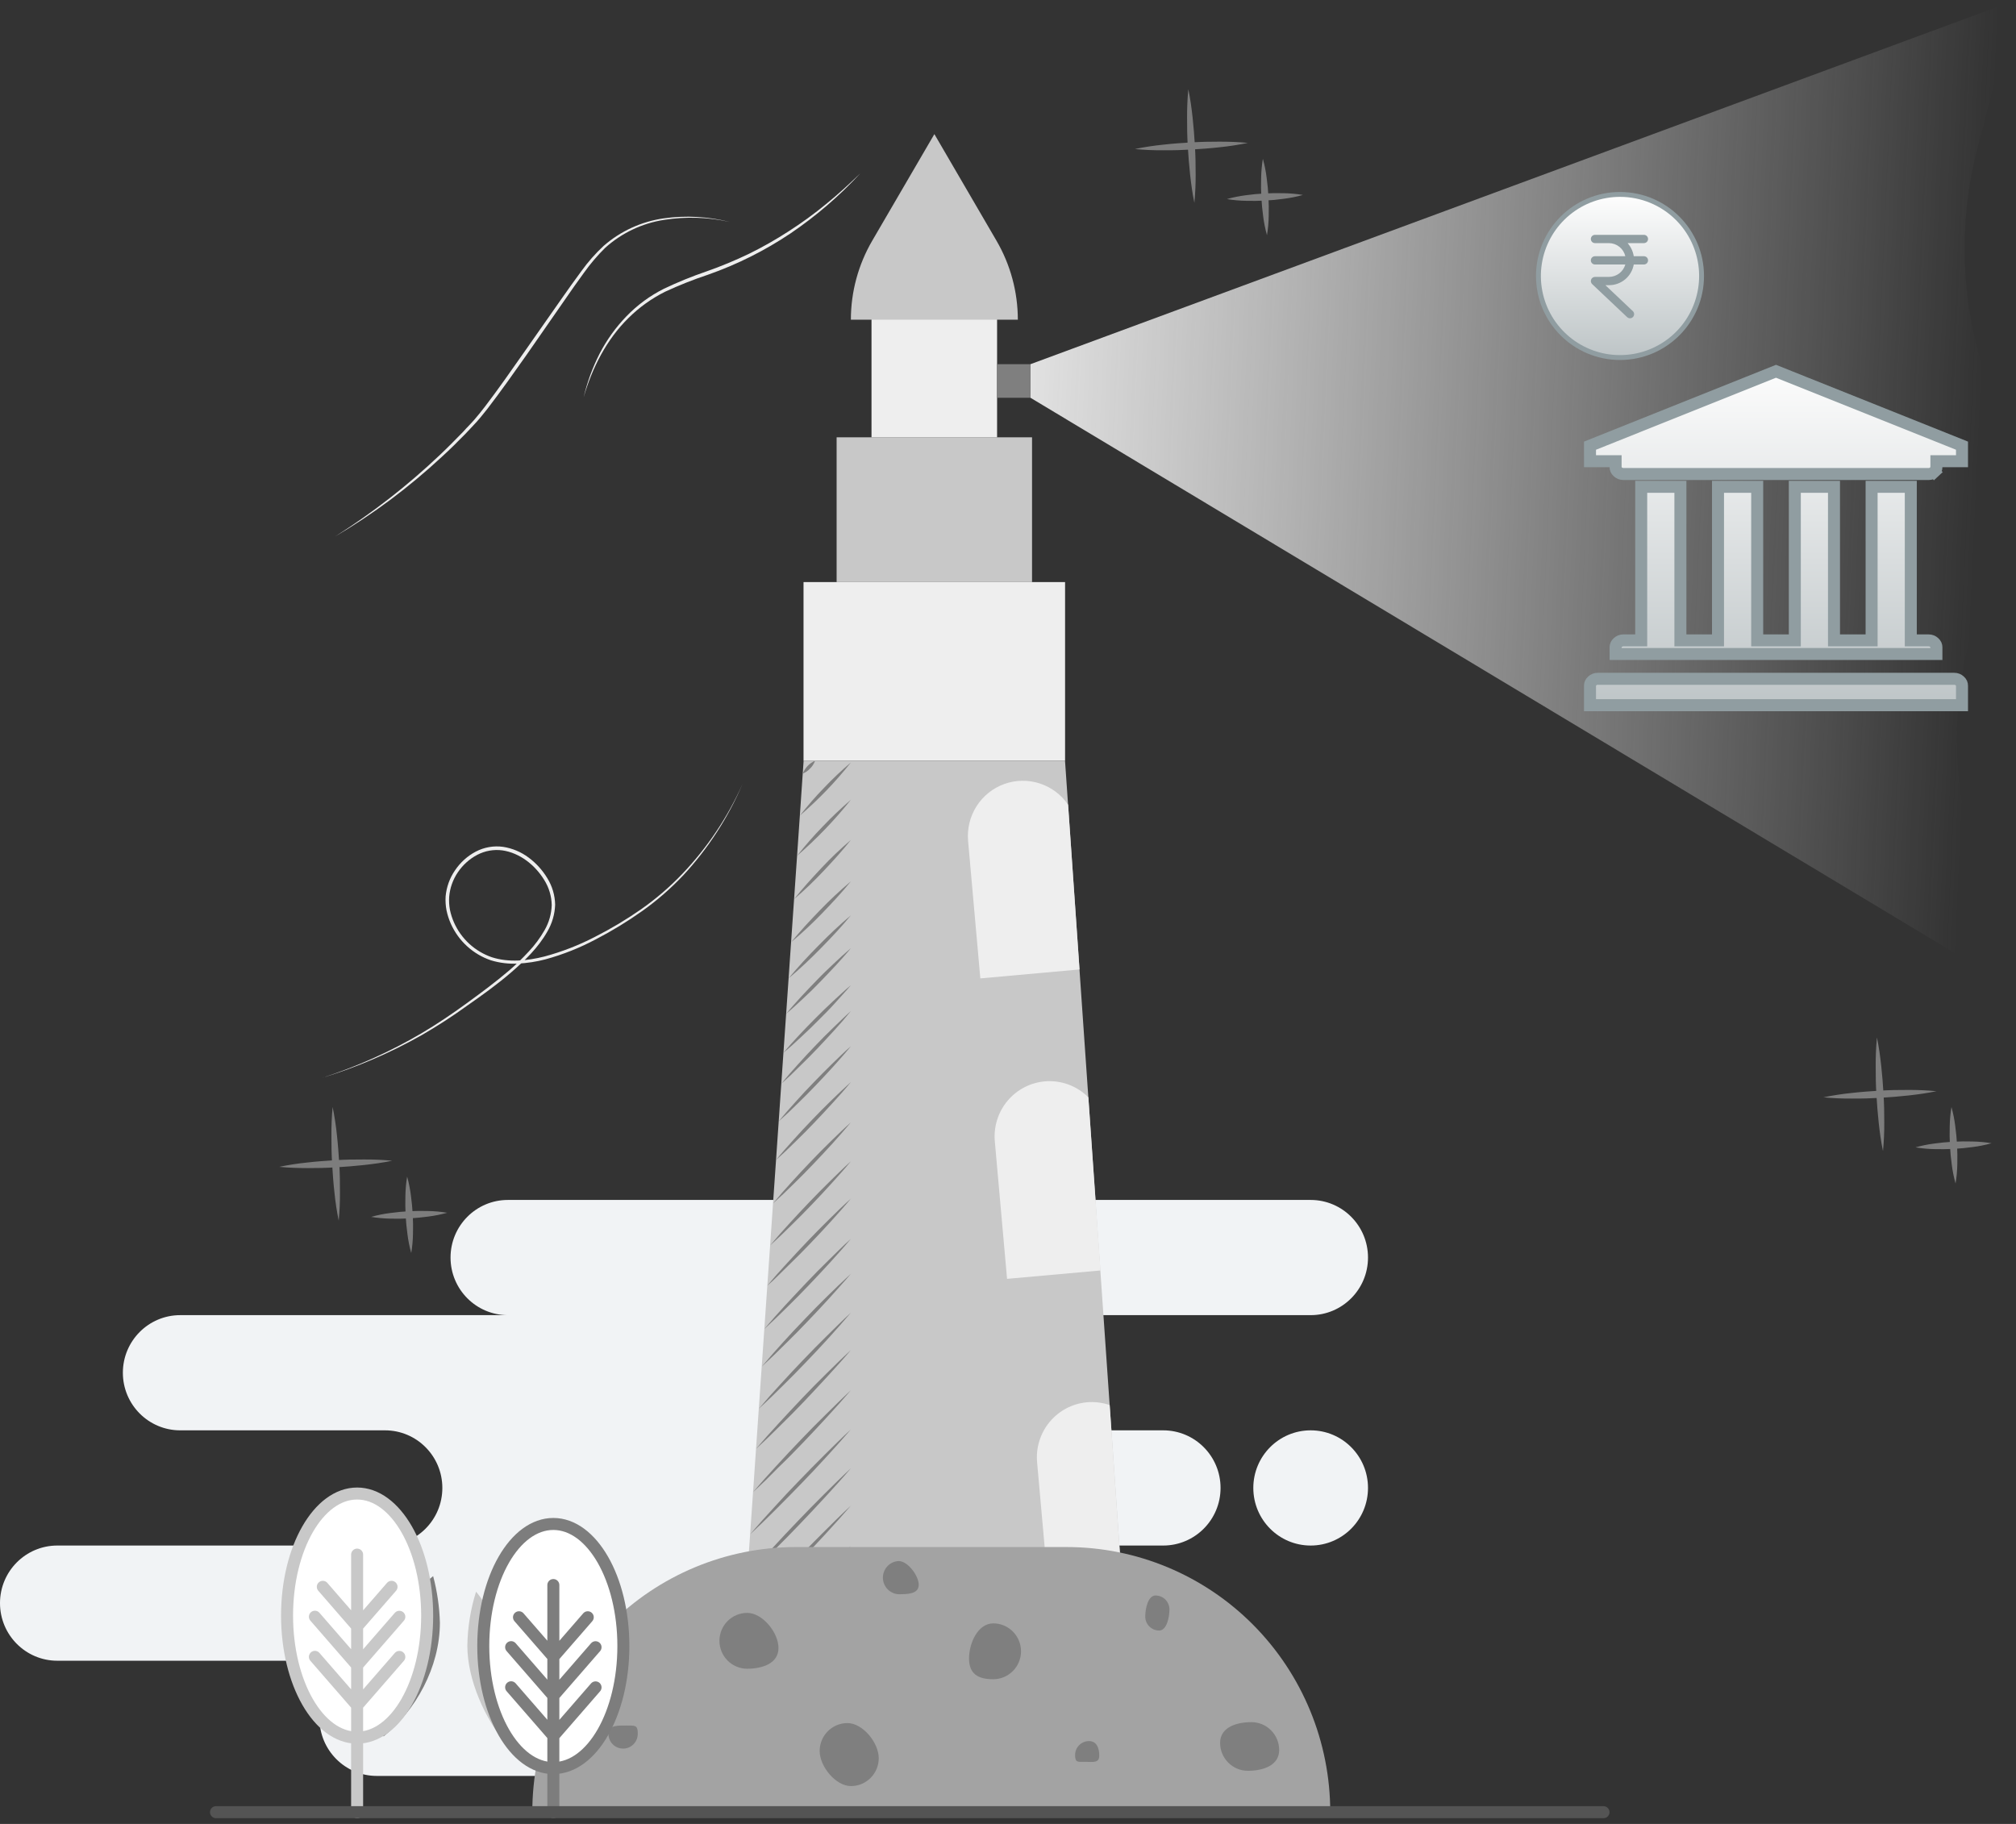 <svg viewBox="0 0 168 152" fill="none" xmlns="http://www.w3.org/2000/svg">
    <rect x="0" y="0" width="168" height="152" fill="#333333" stroke="none"/>
    <path fill-rule="evenodd" clip-rule="evenodd"
        d="M109.222 100C111.861 100 114 102.149 114 104.8C114 107.451 111.861 109.6 109.222 109.6H81.916C84.555 109.6 86.695 111.749 86.695 114.4C86.695 117.051 84.555 119.2 81.916 119.2H96.934C99.573 119.2 101.713 121.349 101.713 124C101.713 126.651 99.573 128.8 96.934 128.8H89.989C86.662 128.8 83.964 130.949 83.964 133.6C83.964 135.367 85.329 136.967 88.06 138.4C90.699 138.4 92.838 140.549 92.838 143.2C92.838 145.851 90.699 148 88.06 148H31.401C28.762 148 26.623 145.851 26.623 143.2C26.623 140.549 28.762 138.4 31.401 138.4H4.778C2.139 138.4 0 136.251 0 133.6C0 130.949 2.139 128.8 4.778 128.8H32.084C34.723 128.8 36.862 126.651 36.862 124C36.862 121.349 34.723 119.2 32.084 119.2H15.018C12.379 119.2 10.239 117.051 10.239 114.4C10.239 111.749 12.379 109.6 15.018 109.6H42.323C39.684 109.6 37.545 107.451 37.545 104.8C37.545 102.149 39.684 100 42.323 100H109.222ZM109.222 119.2C111.861 119.2 114 121.349 114 124C114 126.651 111.861 128.8 109.222 128.8C106.582 128.8 104.443 126.651 104.443 124C104.443 121.349 106.582 119.2 109.222 119.2Z"
        fill="#F1F3F5" />
    <path
        d="M85.875 30.349L167.998 0L164.783 12.36C163.362 17.825 163.356 23.565 164.765 29.033L165.53 32.017C167.139 38.269 166.895 44.858 164.828 50.973C162.579 57.625 162.493 64.825 164.581 71.531L167.998 82.488L85.875 33.15V30.349Z"
        fill="url(#paint0_linear_1267_29714)" />
    <circle cx="135" cy="23" r="7" fill="#909DA1" />
    <path
        d="M134.995 16.406C133.469 16.407 131.992 16.938 130.813 17.906C129.635 18.875 128.829 20.222 128.532 21.718C128.236 23.214 128.467 24.767 129.187 26.112C129.907 27.457 131.071 28.51 132.48 29.093C133.89 29.676 135.458 29.752 136.917 29.309C138.377 28.865 139.637 27.93 140.484 26.661C141.331 25.392 141.712 23.869 141.562 22.351C141.412 20.833 140.74 19.414 139.661 18.336C139.049 17.723 138.321 17.237 137.52 16.906C136.72 16.574 135.861 16.405 134.995 16.406ZM136.147 21.353H136.993C137.084 21.353 137.172 21.389 137.237 21.454C137.301 21.518 137.338 21.606 137.338 21.698C137.338 21.789 137.301 21.877 137.237 21.941C137.172 22.006 137.084 22.042 136.993 22.042H136.147C136.062 22.527 135.807 22.966 135.429 23.281C135.051 23.596 134.574 23.768 134.082 23.766H133.782L136.069 25.928C136.135 25.991 136.174 26.078 136.177 26.169C136.18 26.261 136.146 26.349 136.083 26.416C136.052 26.449 136.015 26.476 135.973 26.494C135.932 26.513 135.887 26.523 135.842 26.524C135.751 26.527 135.662 26.493 135.595 26.43L132.678 23.674C132.628 23.627 132.594 23.565 132.579 23.497C132.564 23.43 132.569 23.36 132.595 23.295C132.62 23.231 132.664 23.176 132.722 23.137C132.779 23.098 132.846 23.077 132.915 23.076H134.082C134.39 23.075 134.69 22.973 134.936 22.787C135.181 22.6 135.36 22.339 135.444 22.042H132.915C132.824 22.042 132.736 22.006 132.671 21.941C132.607 21.877 132.57 21.789 132.57 21.698C132.57 21.606 132.607 21.518 132.671 21.454C132.736 21.389 132.824 21.353 132.915 21.353H135.444C135.372 21.044 135.199 20.769 134.952 20.571C134.705 20.373 134.399 20.264 134.082 20.261H132.915C132.824 20.261 132.736 20.225 132.671 20.16C132.607 20.095 132.57 20.008 132.57 19.916C132.57 19.825 132.607 19.737 132.671 19.672C132.736 19.608 132.824 19.571 132.915 19.571H136.993C137.084 19.571 137.172 19.608 137.237 19.672C137.301 19.737 137.338 19.825 137.338 19.916C137.338 20.008 137.301 20.095 137.237 20.16C137.172 20.225 137.084 20.261 136.993 20.261H135.634C135.904 20.569 136.082 20.948 136.147 21.353Z"
        fill="url(#paint1_linear_1267_29714)" />
    <path
        d="M94.687 149.105C85.944 151.122 76.914 151.55 68.021 150.37C67.149 150.253 66.278 150.122 65.408 149.976C64.538 149.831 63.659 149.666 62.771 149.481C62.194 149.366 61.617 149.241 61.039 149.105L61.093 148.315L61.253 146.03L61.345 144.705L61.564 141.513L61.786 138.318L61.935 136.173L62.036 134.711L62.267 131.361L62.51 127.864L62.754 124.35L63.003 120.74L63.234 117.387L63.477 113.891L63.694 110.752L63.943 107.142L64.177 103.786L64.418 100.29L64.67 96.671L64.892 93.452L65.109 90.296L65.287 87.727L65.512 84.487L65.717 81.531L65.924 78.512L66.173 74.932L66.423 71.322L66.654 67.969L66.894 64.472L66.968 63.407H88.752L93.794 136.179L94.544 147.014L94.687 149.105Z"
        fill="#C8C8C8" />
    <path
        d="M94.687 149.105C85.944 151.122 76.914 151.55 68.021 150.37C67.149 150.253 66.278 150.122 65.408 149.977C64.538 149.831 63.659 149.666 62.771 149.481C62.194 149.366 61.617 149.241 61.039 149.105L61.093 148.315L61.253 146.03L61.345 144.705L61.564 141.513L61.786 138.318L61.935 136.173C62.467 136.288 62.999 136.398 63.531 136.501C64.34 136.659 65.153 136.799 65.966 136.934C66.778 137.068 67.63 137.19 68.463 137.292C76.905 138.361 85.466 137.982 93.782 136.173L94.533 147.008L94.687 149.105Z"
        fill="#EEEEEE" />
    <path
        d="M67.922 63.401C67.835 63.641 67.696 63.858 67.515 64.037C67.345 64.225 67.134 64.372 66.898 64.466C66.99 64.229 67.127 64.013 67.303 63.83C67.479 63.647 67.689 63.501 67.922 63.401ZM70.906 63.545C69.633 65.153 68.21 66.634 66.655 67.969C67.285 67.16 67.958 66.387 68.672 65.654C69.378 64.91 70.124 64.206 70.906 63.545ZM70.906 66.653C69.557 68.343 68.056 69.905 66.424 71.319C67.092 70.469 67.804 69.656 68.556 68.882C69.301 68.099 70.085 67.355 70.906 66.653ZM70.906 70C70.2 70.895 69.423 71.743 68.645 72.569C67.868 73.395 67.047 74.189 66.175 74.929C66.878 74.034 67.658 73.187 68.432 72.36C69.206 71.534 70.034 70.74 70.906 70ZM70.906 84.261C70.467 84.806 70.016 85.329 69.538 85.848C69.061 86.367 68.595 86.877 68.115 87.381C67.634 87.885 67.142 88.383 66.632 88.873L65.902 89.592C65.641 89.827 65.389 90.069 65.125 90.296C65.341 90.021 65.573 89.759 65.795 89.49L66.492 88.709C66.955 88.187 67.435 87.679 67.916 87.175C68.396 86.671 68.886 86.173 69.399 85.684C69.912 85.194 70.378 84.726 70.906 84.261ZM70.906 87.19C70.449 87.754 69.968 88.297 69.485 88.834C69.001 89.371 68.503 89.899 68.002 90.424C67.501 90.949 66.996 91.462 66.474 91.966L65.694 92.721C65.424 92.963 65.163 93.213 64.89 93.452C65.116 93.169 65.356 92.897 65.587 92.62L66.311 91.808C66.792 91.265 67.29 90.74 67.794 90.218C68.299 89.696 68.803 89.18 69.322 88.676C69.841 88.172 70.351 87.671 70.906 87.19ZM70.906 90.176C70.428 90.773 69.93 91.322 69.423 91.88C68.915 92.438 68.405 92.984 67.889 93.527C67.373 94.07 66.845 94.604 66.305 95.126L65.496 95.91C65.22 96.164 64.947 96.424 64.665 96.671C64.899 96.373 65.148 96.095 65.392 95.809L66.142 94.968C66.64 94.407 67.156 93.864 67.676 93.321C68.195 92.778 68.72 92.244 69.26 91.722C69.799 91.2 70.351 90.675 70.906 90.176ZM70.906 93.536C70.407 94.132 69.888 94.729 69.366 95.305C68.844 95.88 68.307 96.45 67.767 97.017C67.228 97.584 66.682 98.136 66.121 98.682L65.282 99.496C64.985 99.762 64.712 100.033 64.419 100.29C64.665 99.992 64.923 99.693 65.175 99.395L65.958 98.521C66.48 97.939 67.017 97.375 67.554 96.808C68.091 96.242 68.643 95.69 69.2 95.144C69.758 94.598 70.321 94.055 70.906 93.536ZM70.906 96.781C70.39 97.408 69.85 98.011 69.304 98.613C68.758 99.216 68.207 99.806 67.649 100.388C67.091 100.97 66.522 101.549 65.94 102.116L65.071 102.963C64.775 103.237 64.478 103.518 64.181 103.786C64.437 103.47 64.707 103.169 64.971 102.858L65.78 101.963C66.323 101.367 66.881 100.77 67.438 100.188C67.996 99.607 68.565 99.028 69.144 98.461C69.722 97.894 70.301 97.321 70.906 96.781ZM70.906 99.893C70.369 100.54 69.808 101.164 69.248 101.784C68.687 102.405 68.109 103.014 67.53 103.622C66.952 104.231 66.365 104.815 65.751 105.412L64.861 106.289C64.564 106.588 64.267 106.868 63.938 107.145C64.202 106.82 64.484 106.507 64.754 106.188L65.605 105.251C66.166 104.628 66.744 104.022 67.32 103.413C67.895 102.805 68.485 102.22 69.085 101.623C69.684 101.027 70.28 100.454 70.906 99.893ZM70.906 103.243C70.348 103.912 69.767 104.559 69.185 105.2C68.604 105.842 67.999 106.474 67.406 107.101C66.812 107.727 66.198 108.348 65.579 108.953L64.647 109.863C64.33 110.162 64.018 110.46 63.695 110.758C63.971 110.421 64.262 110.099 64.543 109.768L65.415 108.801C66.009 108.157 66.602 107.527 67.195 106.901C67.788 106.274 68.402 105.654 69.022 105.048C69.642 104.443 70.259 103.819 70.906 103.243ZM70.906 106.155C70.33 106.841 69.719 107.506 69.126 108.169C68.533 108.831 67.91 109.478 67.296 110.126C66.682 110.773 66.053 111.412 65.412 112.035L64.454 112.975C64.128 113.273 63.808 113.592 63.476 113.891C63.772 113.545 64.069 113.213 64.351 112.873L65.24 111.877C65.834 111.215 66.457 110.567 67.073 109.92C67.69 109.273 68.316 108.634 68.954 108.011C69.592 107.387 70.241 106.758 70.906 106.155ZM70.906 109.398C70.312 110.105 69.693 110.791 69.07 111.486C68.447 112.181 67.812 112.841 67.177 113.509C66.543 114.177 65.893 114.833 65.234 115.481L64.247 116.45C63.909 116.767 63.579 117.089 63.235 117.399C63.532 117.044 63.828 116.701 64.14 116.349L65.071 115.323C65.691 114.636 66.326 113.968 66.964 113.3C67.601 112.632 68.248 111.975 68.906 111.328C69.565 110.681 70.221 110.021 70.906 109.398ZM70.906 112.512C70.292 113.24 69.654 113.947 69.01 114.648C68.367 115.349 67.717 116.042 67.062 116.737C66.406 117.432 65.739 118.103 65.059 118.768L64.042 119.768C63.695 120.093 63.357 120.427 63.004 120.746C63.301 120.379 63.627 120.027 63.938 119.666L64.896 118.61C65.537 117.906 66.192 117.217 66.848 116.522C67.504 115.827 68.171 115.156 68.847 114.49C69.523 113.825 70.203 113.157 70.906 112.512ZM70.906 115.86C70.271 116.608 69.612 117.336 68.948 118.061C68.284 118.786 67.613 119.499 66.937 120.209C66.261 120.919 65.573 121.617 64.861 122.298L63.826 123.339C63.467 123.676 63.117 124.019 62.755 124.35C63.069 123.974 63.398 123.61 63.722 123.237L64.71 122.148C65.371 121.42 66.047 120.71 66.724 120C67.4 119.29 68.088 118.592 68.785 117.912C69.482 117.232 70.182 116.525 70.906 115.86ZM70.906 119.123C70.25 119.893 69.571 120.642 68.889 121.388C68.207 122.133 67.513 122.879 66.812 123.598C66.112 124.317 65.406 125.048 64.689 125.758L63.609 126.823C63.241 127.169 62.882 127.524 62.509 127.864C62.835 127.477 63.173 127.104 63.505 126.722L64.526 125.6C65.205 124.851 65.902 124.108 66.602 123.389C67.302 122.67 68.005 121.94 68.726 121.23C69.446 120.52 70.161 119.81 70.906 119.123ZM70.906 134.75C70.152 135.621 69.375 136.471 68.595 137.318C67.815 138.166 67.02 138.992 66.222 139.83C65.424 140.669 64.621 141.483 63.808 142.295L62.583 143.512C62.167 143.909 61.758 144.314 61.337 144.705C61.711 144.267 62.099 143.843 62.479 143.41L63.645 142.136C64.425 141.289 65.223 140.463 66.017 139.625C66.812 138.786 67.619 137.972 68.432 137.16C69.245 136.349 70.054 135.537 70.906 134.75ZM61.094 148.315C61.479 147.867 61.877 147.42 62.28 146.987L63.467 145.681C64.267 144.812 65.086 143.962 65.896 143.103C66.706 142.244 67.539 141.409 68.373 140.573L69.63 139.323C70.054 138.915 70.476 138.5 70.909 138.097C70.523 138.548 70.126 138.992 69.722 139.425L68.536 140.731C67.738 141.6 66.919 142.45 66.109 143.309C65.3 144.168 64.466 145.006 63.633 145.842C62.799 146.677 61.954 147.506 61.094 148.315ZM62.773 149.481C62.959 149.258 63.152 149.037 63.345 148.819C63.538 148.601 63.725 148.378 63.938 148.163L65.125 146.868C65.136 146.856 65.149 146.847 65.164 146.84C65.179 146.833 65.195 146.83 65.211 146.829L65.119 146.868C66.05 145.86 67.005 144.869 67.966 143.885C68.447 143.392 68.939 142.912 69.429 142.429C69.918 141.946 70.416 141.474 70.912 141.006C70.464 141.528 70.022 142.047 69.547 142.554C69.073 143.061 68.625 143.574 68.153 144.073C67.213 145.075 66.264 146.068 65.294 147.041C65.269 147.063 65.238 147.076 65.205 147.077L65.297 147.038L64.051 148.267C63.846 148.473 63.633 148.67 63.422 148.864C63.212 149.058 62.986 149.284 62.773 149.481ZM65.409 149.977C65.822 149.457 66.261 148.959 66.703 148.467C67.145 147.975 67.593 147.492 68.049 147.011C68.506 146.531 68.972 146.062 69.449 145.606L70.167 144.92C70.413 144.699 70.651 144.469 70.906 144.255C70.701 144.517 70.482 144.765 70.271 145.021L69.612 145.764C69.174 146.259 68.723 146.74 68.263 147.22C67.803 147.7 67.343 148.169 66.866 148.625C66.388 149.082 65.902 149.544 65.409 149.977ZM68.023 150.358C68.423 149.788 68.87 149.251 69.357 148.753C69.834 148.245 70.352 147.777 70.906 147.354C70.091 148.488 69.121 149.5 68.023 150.358ZM70.906 122.366C70.229 123.16 69.529 123.929 68.829 124.693C68.129 125.457 67.412 126.215 66.697 126.966C65.982 127.718 65.252 128.458 64.511 129.192L63.401 130.287C63.025 130.645 62.654 131.009 62.271 131.361C62.606 130.961 62.956 130.576 63.298 130.185L64.348 129.034C65.048 128.264 65.765 127.512 66.483 126.761C67.201 126.009 67.928 125.269 68.666 124.535C69.405 123.801 70.141 123.073 70.906 122.366ZM70.906 125.478C70.209 126.289 69.491 127.08 68.77 127.864C68.049 128.649 67.314 129.425 66.578 130.197C65.843 130.97 65.095 131.731 64.336 132.483L63.197 133.607C62.811 133.974 62.428 134.35 62.037 134.711C62.381 134.302 62.74 133.909 63.093 133.518L64.173 132.324C64.89 131.534 65.626 130.761 66.365 129.992C67.103 129.222 67.848 128.458 68.607 127.706C69.366 126.955 70.123 126.194 70.906 125.478ZM61.788 138.318C62.503 137.483 63.241 136.671 63.986 135.866C64.73 135.06 65.469 134.261 66.24 133.479C67.011 132.697 67.765 131.904 68.545 131.131L69.713 129.974C70.111 129.595 70.502 129.21 70.9 128.837C70.544 129.255 70.173 129.66 69.811 130.075L68.708 131.265C67.966 132.077 67.21 132.87 66.454 133.652C65.697 134.434 64.926 135.227 64.149 136C63.372 136.773 62.592 137.569 61.788 138.318ZM61.565 141.513C62.298 140.66 63.048 139.83 63.817 139.004C64.585 138.178 65.359 137.369 66.127 136.552C66.895 135.734 67.693 134.941 68.5 134.147L69.687 132.954C70.096 132.566 70.493 132.172 70.909 131.79C70.544 132.22 70.164 132.635 69.793 133.055L68.654 134.299C67.892 135.123 67.112 135.931 66.344 136.749C65.576 137.566 64.781 138.363 63.971 139.153C63.161 139.944 62.387 140.746 61.565 141.513ZM70.906 82.107C70.479 82.62 70.016 83.106 69.58 83.598C69.144 84.091 68.666 84.559 68.201 85.027C67.735 85.496 67.26 85.961 66.771 86.409L66.041 87.083C65.789 87.298 65.546 87.524 65.288 87.733C65.499 87.474 65.721 87.232 65.937 86.978L66.611 86.247C67.062 85.758 67.524 85.287 67.993 84.818C68.462 84.35 68.933 83.885 69.42 83.437C69.906 82.99 70.393 82.53 70.906 82.107ZM70.906 79.022C70.499 79.52 70.069 79.997 69.636 80.469C69.203 80.94 68.746 81.403 68.313 81.859C67.88 82.316 67.424 82.754 66.943 83.201L66.237 83.855C65.997 84.067 65.762 84.284 65.513 84.487C65.712 84.237 65.928 83.998 66.136 83.753L66.78 83.04C67.21 82.566 67.67 82.107 68.103 81.65C68.536 81.194 69.007 80.755 69.476 80.308C69.945 79.86 70.413 79.434 70.906 79.022ZM70.906 76.283C70.123 77.241 69.277 78.133 68.417 79.013C67.557 79.893 66.664 80.74 65.718 81.531C66.498 80.573 67.343 79.678 68.207 78.801C69.07 77.924 69.957 77.074 70.906 76.283ZM70.906 73.452C70.158 74.377 69.346 75.242 68.533 76.086C67.72 76.931 66.851 77.751 65.937 78.512C66.682 77.587 67.495 76.722 68.31 75.877C69.126 75.033 69.992 74.213 70.906 73.452Z"
        fill="#7F7F7F" />
    <path d="M66.961 48.509H88.756V63.401H66.961V48.509Z" fill="#EEEEEE" />
    <path d="M69.719 36.444H86.003V48.509H69.719V36.444Z" fill="#C8C8C8" />
    <path d="M72.625 24.254H83.09V36.444H72.625V24.254Z" fill="#EEEEEE" />
    <path
        d="M84.814 26.644H70.906C70.907 24.329 71.522 22.057 72.686 20.06L77.865 11.176L83.041 20.06C84.205 22.057 84.819 24.329 84.82 26.644H84.814Z"
        fill="#C8C8C8" />
    <path
        d="M89.009 67.062C88.435 66.223 87.602 65.6 86.639 65.288C85.676 64.976 84.638 64.994 83.686 65.338C82.734 65.683 81.922 66.335 81.377 67.192C80.832 68.049 80.585 69.064 80.674 70.078L81.694 81.537L89.961 80.791L89.009 67.062ZM90.697 91.447C90.223 90.971 89.651 90.605 89.022 90.376C88.393 90.147 87.721 90.059 87.054 90.12C86.455 90.174 85.872 90.346 85.339 90.626C84.806 90.907 84.334 91.29 83.948 91.754C83.562 92.219 83.272 92.755 83.092 93.332C82.912 93.91 82.848 94.517 82.902 95.12L83.922 106.575L91.708 105.877L90.697 91.447ZM92.473 117.094C91.865 116.884 91.219 116.805 90.578 116.862C89.979 116.916 89.396 117.088 88.863 117.368C88.33 117.649 87.858 118.032 87.472 118.497C87.086 118.961 86.795 119.497 86.616 120.074C86.436 120.652 86.371 121.259 86.425 121.862L87.446 133.318L93.556 132.769L92.473 117.094Z"
        fill="#EEEEEE" />
    <path d="M83.094 30.349H85.879V33.15H83.094V30.349Z" fill="#7F7F7F" />
    <path
        d="M27.919 44.714C31.04 42.743 33.962 40.469 36.643 37.927C37.313 37.294 37.96 36.635 38.603 35.976C38.9 35.636 39.244 35.308 39.541 34.962C39.837 34.615 40.134 34.255 40.41 33.891C41.528 32.426 42.587 30.907 43.649 29.392L46.834 24.845C47.368 24.09 47.899 23.33 48.454 22.587C48.997 21.832 49.613 21.132 50.293 20.499C51.708 19.261 53.449 18.462 55.306 18.198C57.142 17.94 59.01 18.042 60.808 18.497C59.009 18.092 57.15 18.034 55.329 18.324C53.513 18.607 51.816 19.412 50.444 20.642C49.791 21.284 49.195 21.983 48.664 22.73C48.119 23.473 47.594 24.222 47.063 24.994L43.889 29.562C42.821 31.074 41.756 32.587 40.626 34.058C40.33 34.422 40.054 34.786 39.736 35.138C39.419 35.49 39.102 35.815 38.784 36.155C38.138 36.817 37.479 37.471 36.794 38.094C35.437 39.352 34.015 40.538 32.535 41.647C31.052 42.752 29.511 43.775 27.919 44.714ZM48.635 33.115C48.93 31.859 49.374 30.643 49.958 29.493C50.55 28.34 51.309 27.282 52.209 26.352C53.113 25.418 54.167 24.644 55.326 24.064C56.484 23.512 57.673 23.028 58.886 22.614C60.09 22.192 61.269 21.703 62.419 21.149C63.563 20.586 64.673 19.956 65.743 19.261C66.819 18.57 67.853 17.817 68.84 17.005C69.837 16.2 70.78 15.332 71.7 14.437C69.956 16.327 68.002 18.01 65.877 19.451C63.737 20.885 61.426 22.042 58.998 22.894C57.786 23.297 56.598 23.768 55.439 24.305C54.302 24.871 53.263 25.616 52.36 26.513C50.548 28.3 49.344 30.651 48.635 33.115ZM26.852 89.821C29.724 88.896 32.487 87.658 35.092 86.128C36.391 85.364 37.639 84.52 38.861 83.631C40.084 82.742 41.3 81.841 42.439 80.868C43.008 80.379 43.549 79.856 44.058 79.302C44.569 78.761 45.014 78.16 45.384 77.512C45.749 76.876 45.953 76.159 45.977 75.424C45.962 74.684 45.747 73.962 45.354 73.336C44.589 72.086 43.319 71.08 41.869 70.868C41.145 70.772 40.41 70.903 39.763 71.244C39.114 71.588 38.56 72.089 38.15 72.7C37.742 73.302 37.495 74 37.432 74.726C37.407 75.091 37.428 75.458 37.494 75.818C37.569 76.179 37.681 76.531 37.829 76.868C38.128 77.545 38.563 78.153 39.106 78.653C39.65 79.153 40.291 79.535 40.988 79.774C42.4 80.227 43.954 80.072 45.381 79.708C46.83 79.319 48.233 78.773 49.566 78.082C50.904 77.404 52.194 76.634 53.425 75.776C54.658 74.911 55.805 73.927 56.848 72.838C58.941 70.646 60.642 68.108 61.876 65.335C60.681 68.132 59.015 70.702 56.952 72.93C55.911 74.034 54.766 75.034 53.532 75.913C52.295 76.791 51 77.581 49.655 78.279C48.316 78.992 46.903 79.554 45.44 79.953C44.702 80.145 43.945 80.262 43.183 80.302C42.413 80.345 41.641 80.252 40.902 80.027C40.168 79.777 39.493 79.377 38.919 78.853C38.345 78.328 37.886 77.69 37.568 76.978C37.41 76.621 37.289 76.248 37.209 75.865C37.136 75.482 37.111 75.091 37.135 74.702C37.206 73.917 37.478 73.164 37.927 72.518C38.366 71.867 38.958 71.335 39.65 70.97C40.35 70.603 41.147 70.465 41.928 70.573C42.698 70.694 43.427 71.001 44.052 71.468C44.675 71.931 45.203 72.512 45.606 73.178C46.021 73.845 46.248 74.613 46.262 75.4C46.233 76.183 46.012 76.947 45.618 77.623C44.859 78.974 43.741 80.045 42.596 81.036C41.451 82.026 40.223 82.906 38.977 83.777C37.751 84.665 36.481 85.49 35.172 86.247C32.537 87.742 29.747 88.941 26.852 89.821Z"
        fill="#EEEEEE" />
    <path
        d="M99.027 7.435C99.19 8.216 99.297 9.001 99.383 9.785C99.469 10.57 99.528 11.361 99.576 12.148C99.623 12.936 99.641 13.726 99.638 14.517C99.642 15.314 99.607 16.11 99.531 16.904C99.368 16.119 99.261 15.334 99.175 14.55C99.089 13.765 99.03 12.975 98.982 12.187C98.935 11.399 98.917 10.609 98.923 9.818C98.918 9.022 98.952 8.227 99.027 7.435Z"
        fill="#7D7D7D" />
    <path
        d="M103.988 11.909C103.214 12.069 102.433 12.19 101.647 12.27C100.867 12.36 100.084 12.414 99.298 12.461C98.512 12.509 97.729 12.53 96.943 12.524C96.151 12.53 95.359 12.495 94.57 12.42C95.344 12.259 96.125 12.139 96.911 12.059C97.691 11.969 98.474 11.915 99.26 11.868C100.046 11.82 100.829 11.802 101.615 11.805C102.401 11.808 103.196 11.829 103.988 11.909ZM105.239 13.234C105.383 13.751 105.488 14.279 105.554 14.812C105.625 15.343 105.678 15.871 105.705 16.402C105.732 16.933 105.741 17.464 105.726 17.998C105.717 18.536 105.669 19.073 105.581 19.603C105.436 19.086 105.33 18.558 105.263 18.025C105.192 17.494 105.142 16.966 105.112 16.435C105.082 15.904 105.079 15.373 105.094 14.839C105.103 14.301 105.152 13.765 105.239 13.234Z"
        fill="#7D7D7D" />
    <path
        d="M108.576 16.247C108.06 16.392 107.535 16.497 107.004 16.563C106.479 16.638 105.954 16.689 105.426 16.715C104.898 16.742 104.367 16.751 103.839 16.736C103.303 16.727 102.769 16.678 102.24 16.59C102.756 16.446 103.281 16.34 103.812 16.271C104.337 16.199 104.865 16.149 105.393 16.122C105.921 16.095 106.449 16.086 106.98 16.101C107.515 16.11 108.048 16.159 108.576 16.247ZM27.719 92.252C27.878 93.031 27.998 93.816 28.078 94.606C28.167 95.391 28.22 96.181 28.271 96.969C28.321 97.757 28.336 98.547 28.33 99.338C28.337 100.135 28.303 100.931 28.226 101.724C28.067 100.947 27.948 100.161 27.87 99.371C27.781 98.586 27.725 97.799 27.678 97.011C27.63 96.223 27.612 95.433 27.618 94.639C27.612 93.842 27.645 93.046 27.719 92.252Z"
        fill="#7D7D7D" />
    <path
        d="M32.683 96.731C31.906 96.895 31.126 97.002 30.343 97.088C29.56 97.175 28.777 97.235 27.994 97.282C27.211 97.33 26.425 97.348 25.639 97.345C24.852 97.342 24.064 97.321 23.266 97.241C24.039 97.081 24.82 96.96 25.606 96.88C26.386 96.79 27.169 96.734 27.952 96.686C28.735 96.638 29.521 96.62 30.31 96.626C31.102 96.621 31.894 96.655 32.683 96.731ZM33.929 98.052C34.071 98.571 34.176 99.099 34.243 99.633C34.315 100.161 34.365 100.692 34.395 101.223C34.424 101.754 34.43 102.285 34.415 102.819C34.407 103.357 34.358 103.894 34.27 104.424C34.124 103.906 34.018 103.378 33.953 102.843C33.881 102.315 33.828 101.784 33.801 101.253C33.775 100.722 33.769 100.191 33.783 99.657C33.792 99.119 33.841 98.583 33.929 98.052Z"
        fill="#7D7D7D" />
    <path
        d="M37.265 101.068C36.749 101.211 36.224 101.317 35.693 101.384C35.168 101.456 34.64 101.507 34.112 101.537C33.584 101.566 33.056 101.572 32.526 101.557C31.991 101.548 31.457 101.5 30.93 101.411C31.445 101.265 31.97 101.158 32.502 101.092C33.027 101.02 33.555 100.967 34.083 100.94C34.611 100.913 35.139 100.907 35.67 100.922C36.204 100.931 36.738 100.98 37.265 101.068ZM156.412 86.459C156.575 87.241 156.682 88.028 156.768 88.813C156.854 89.597 156.913 90.388 156.961 91.176C157.008 91.963 157.026 92.754 157.023 93.544C157.028 94.341 156.992 95.138 156.916 95.931C156.753 95.149 156.646 94.365 156.56 93.577C156.474 92.79 156.415 92.005 156.367 91.217C156.32 90.43 156.302 89.639 156.308 88.831C156.303 88.039 156.338 87.247 156.412 86.459Z"
        fill="#7D7D7D" />
    <path
        d="M161.371 90.937C160.593 91.101 159.813 91.208 159.03 91.295C158.247 91.381 157.467 91.441 156.681 91.489C155.895 91.536 155.112 91.557 154.326 91.551C153.534 91.557 152.742 91.522 151.953 91.447C152.727 91.287 153.508 91.166 154.293 91.086C155.073 90.996 155.857 90.94 156.643 90.892C157.429 90.844 158.212 90.826 158.998 90.832C159.79 90.827 160.582 90.862 161.371 90.937ZM162.622 92.258C162.766 92.777 162.871 93.305 162.937 93.839C163.008 94.367 163.061 94.898 163.088 95.429C163.115 95.96 163.124 96.492 163.109 97.025C163.1 97.563 163.051 98.1 162.963 98.63C162.819 98.112 162.713 97.584 162.646 97.049C162.575 96.521 162.524 95.993 162.495 95.462C162.465 94.931 162.462 94.397 162.477 93.863C162.486 93.325 162.535 92.789 162.622 92.258Z"
        fill="#7D7D7D" />
    <path
        d="M165.961 95.274C165.445 95.419 164.92 95.525 164.389 95.591C163.864 95.662 163.339 95.716 162.811 95.743C162.283 95.769 161.752 95.778 161.224 95.764C160.688 95.755 160.154 95.706 159.625 95.617C160.14 95.472 160.666 95.365 161.197 95.298C161.722 95.227 162.25 95.173 162.778 95.146C163.306 95.119 163.834 95.113 164.365 95.128C164.9 95.137 165.433 95.186 165.961 95.274Z"
        fill="#7D7D7D" />
    <path
        d="M66.326 128.926H88.887C94.713 128.926 100.3 131.254 104.42 135.397C108.54 139.541 110.854 145.16 110.854 151.02H44.359C44.359 145.16 46.674 139.541 50.793 135.397C54.913 131.254 60.501 128.926 66.326 128.926Z"
        fill="#A3A3A3" />
    <path
        d="M53.146 144.433C53.154 144.6 53.128 144.766 53.071 144.922C53.013 145.078 52.925 145.221 52.81 145.341C52.696 145.462 52.559 145.558 52.407 145.624C52.255 145.689 52.091 145.723 51.925 145.723C51.76 145.723 51.596 145.689 51.444 145.624C51.291 145.558 51.154 145.462 51.04 145.341C50.926 145.221 50.837 145.078 50.78 144.922C50.722 144.766 50.697 144.6 50.705 144.433C50.705 143.756 51.547 143.801 52.223 143.801C52.9 143.801 53.146 143.756 53.146 144.433ZM64.874 137.336C64.874 138.622 63.542 139.067 62.267 139.067C61.653 139.067 61.065 138.821 60.631 138.385C60.197 137.949 59.953 137.357 59.953 136.74C59.953 136.122 60.197 135.531 60.631 135.094C61.065 134.658 61.653 134.413 62.267 134.413C63.542 134.413 64.874 136.053 64.874 137.336ZM85.085 137.614C85.085 138.231 84.841 138.823 84.407 139.259C83.974 139.695 83.385 139.941 82.772 139.941C81.496 139.941 80.754 139.496 80.754 138.21C80.754 136.925 81.496 135.287 82.772 135.287C83.385 135.287 83.974 135.532 84.407 135.968C84.841 136.405 85.085 136.997 85.085 137.614ZM106.598 145.842C106.598 147.127 105.267 147.572 103.988 147.572C103.684 147.572 103.384 147.512 103.103 147.395C102.822 147.278 102.567 147.106 102.352 146.89C102.137 146.674 101.967 146.418 101.851 146.135C101.734 145.853 101.675 145.551 101.675 145.245C101.675 143.962 103.009 143.518 104.285 143.518C104.898 143.518 105.486 143.762 105.92 144.198C106.354 144.634 106.598 145.225 106.598 145.842ZM73.229 146.519C73.229 146.824 73.17 147.127 73.053 147.409C72.937 147.692 72.767 147.948 72.552 148.164C72.337 148.38 72.082 148.552 71.801 148.669C71.52 148.786 71.22 148.846 70.916 148.846C69.637 148.846 68.306 147.208 68.306 145.922C68.306 145.305 68.549 144.713 68.983 144.277C69.417 143.84 70.006 143.595 70.619 143.595C71.895 143.595 73.229 145.236 73.229 146.519ZM91.605 146.307C91.605 146.948 91.088 146.826 90.448 146.826C89.807 146.826 89.591 146.904 89.591 146.259C89.591 145.951 89.712 145.656 89.928 145.438C90.145 145.219 90.438 145.097 90.744 145.096C91.385 145.096 91.605 145.663 91.605 146.307ZM97.454 134.126C97.454 134.768 97.231 135.883 96.594 135.883C96.287 135.883 95.994 135.761 95.777 135.544C95.56 135.326 95.438 135.031 95.437 134.723C95.437 134.078 95.659 132.963 96.297 132.963C96.604 132.963 96.898 133.085 97.115 133.303C97.332 133.522 97.454 133.818 97.454 134.126ZM76.56 132.074C76.56 132.837 75.647 132.858 74.888 132.858C74.534 132.842 74.2 132.689 73.956 132.431C73.711 132.174 73.575 131.832 73.575 131.476C73.575 131.12 73.711 130.777 73.956 130.52C74.2 130.262 74.534 130.109 74.888 130.093C75.647 130.093 76.56 131.31 76.56 132.074Z"
        fill="#7F7F7F" />
    <path
        d="M42.137 145.287C42.967 143.36 42.342 142.178 42.342 140.812C42.342 137.939 41.386 134.684 39.672 132.644C39.213 134.106 38.968 135.627 38.945 137.16C38.954 140.027 40.434 143.24 42.137 145.287Z"
        fill="#C8C8C8" />
    <path
        d="M46.111 147.348C49.335 147.348 51.948 142.793 51.948 137.175C51.948 131.557 49.335 127.002 46.111 127.002C42.887 127.002 40.273 131.557 40.273 137.175C40.273 142.793 42.887 147.348 46.111 147.348Z"
        fill="white" />
    <path
        d="M31.794 141.128C31.794 142.262 31.337 143.168 31.963 144.708C34.632 142.557 36.658 138.947 36.658 135.227C36.622 133.916 36.433 132.615 36.095 131.349C33.395 133.476 31.794 137.408 31.794 141.128Z"
        fill="#7D7D7D" />
    <path
        d="M29.759 144.812C32.983 144.812 35.597 140.257 35.597 134.639C35.597 129.02 32.983 124.466 29.759 124.466C26.535 124.466 23.922 129.02 23.922 134.639C23.922 140.257 26.535 144.812 29.759 144.812Z"
        fill="white" />
    <path
        d="M29.759 144.812C32.983 144.812 35.597 140.257 35.597 134.639C35.597 129.02 32.983 124.466 29.759 124.466C26.535 124.466 23.922 129.02 23.922 134.639C23.922 140.257 26.535 144.812 29.759 144.812Z"
        stroke="#C8C8C8" stroke-miterlimit="10" />
    <path
        d="M29.76 129.556V151.02M29.76 135.531L26.901 132.241M29.76 138.777L26.242 134.732M29.76 142.121L26.242 138.076M29.76 135.537L32.628 132.241M29.76 138.783L33.278 134.738M29.76 142.127L33.278 138.082"
        stroke="#C8C8C8" stroke-linecap="round" stroke-linejoin="round" />
    <path
        d="M46.111 147.348C49.335 147.348 51.948 142.793 51.948 137.175C51.948 131.557 49.335 127.002 46.111 127.002C42.887 127.002 40.273 131.557 40.273 137.175C40.273 142.793 42.887 147.348 46.111 147.348Z"
        stroke="#7D7D7D" stroke-linecap="round" stroke-linejoin="round" />
    <path
        d="M46.112 132.092V151.021M46.112 138.067L43.249 134.777M46.112 141.313L42.594 137.268M46.112 144.657L42.594 140.612M46.112 138.076L48.98 134.777M46.112 141.319L49.629 137.274M46.112 144.666L49.629 140.621"
        stroke="#7D7D7D" stroke-linecap="round" stroke-linejoin="round" />
    <path d="M18 151.021H133.626" stroke="#545454" stroke-linecap="round" stroke-linejoin="round" />
    <path
        d="M134.133 38.436H132.5V37.141L148 30.941L163.5 37.141V38.436H161.867H161.367V38.936C161.367 39.074 161.319 39.194 161.185 39.319L161.525 39.686L161.185 39.319C161.05 39.444 160.902 39.502 160.717 39.502H135.283C135.098 39.502 134.95 39.444 134.815 39.319L134.815 39.319C134.681 39.194 134.633 39.074 134.633 38.936V38.436H134.133ZM136.767 52.869V40.569H140.033V52.869V53.369H140.533H142.667H143.167V52.869V40.569H146.433V52.869V53.369H146.933H149.067H149.567V52.869V40.569H152.833V52.869V53.369H153.333H155.467H155.967V52.869V40.569H159.233V52.869V53.369H159.733H160.717C160.902 53.369 161.05 53.427 161.185 53.552C161.319 53.677 161.367 53.797 161.367 53.936V54.502H134.633V53.936C134.633 53.797 134.681 53.677 134.815 53.552C134.95 53.427 135.098 53.369 135.283 53.369H136.267H136.767V52.869ZM162.85 56.569C163.035 56.569 163.183 56.627 163.318 56.752C163.453 56.877 163.5 56.997 163.5 57.136V58.769H132.5V57.136C132.5 56.997 132.547 56.877 132.682 56.752C132.817 56.627 132.965 56.569 133.15 56.569H162.85Z"
        fill="url(#paint2_linear_1267_29714)" stroke="#909DA1" />
    <defs>
        <linearGradient id="paint0_linear_1267_29714" x1="84.338" y1="31.592" x2="165.066" y2="35.24"
            gradientUnits="userSpaceOnUse">
            <stop stop-color="#E4E4E4" />
            <stop offset="1" stop-color="#EBEBEB" stop-opacity="0" />
        </linearGradient>
        <linearGradient id="paint1_linear_1267_29714" x1="135" y1="16.406" x2="135" y2="29.594"
            gradientUnits="userSpaceOnUse">
            <stop stop-color="#FDFDFD" />
            <stop offset="1" stop-color="#BEC5C7" />
        </linearGradient>
        <linearGradient id="paint2_linear_1267_29714" x1="148" y1="30.5" x2="148" y2="59"
            gradientUnits="userSpaceOnUse">
            <stop stop-color="#FDFDFD" />
            <stop offset="1" stop-color="#BEC5C7" />
        </linearGradient>
    </defs>
</svg>